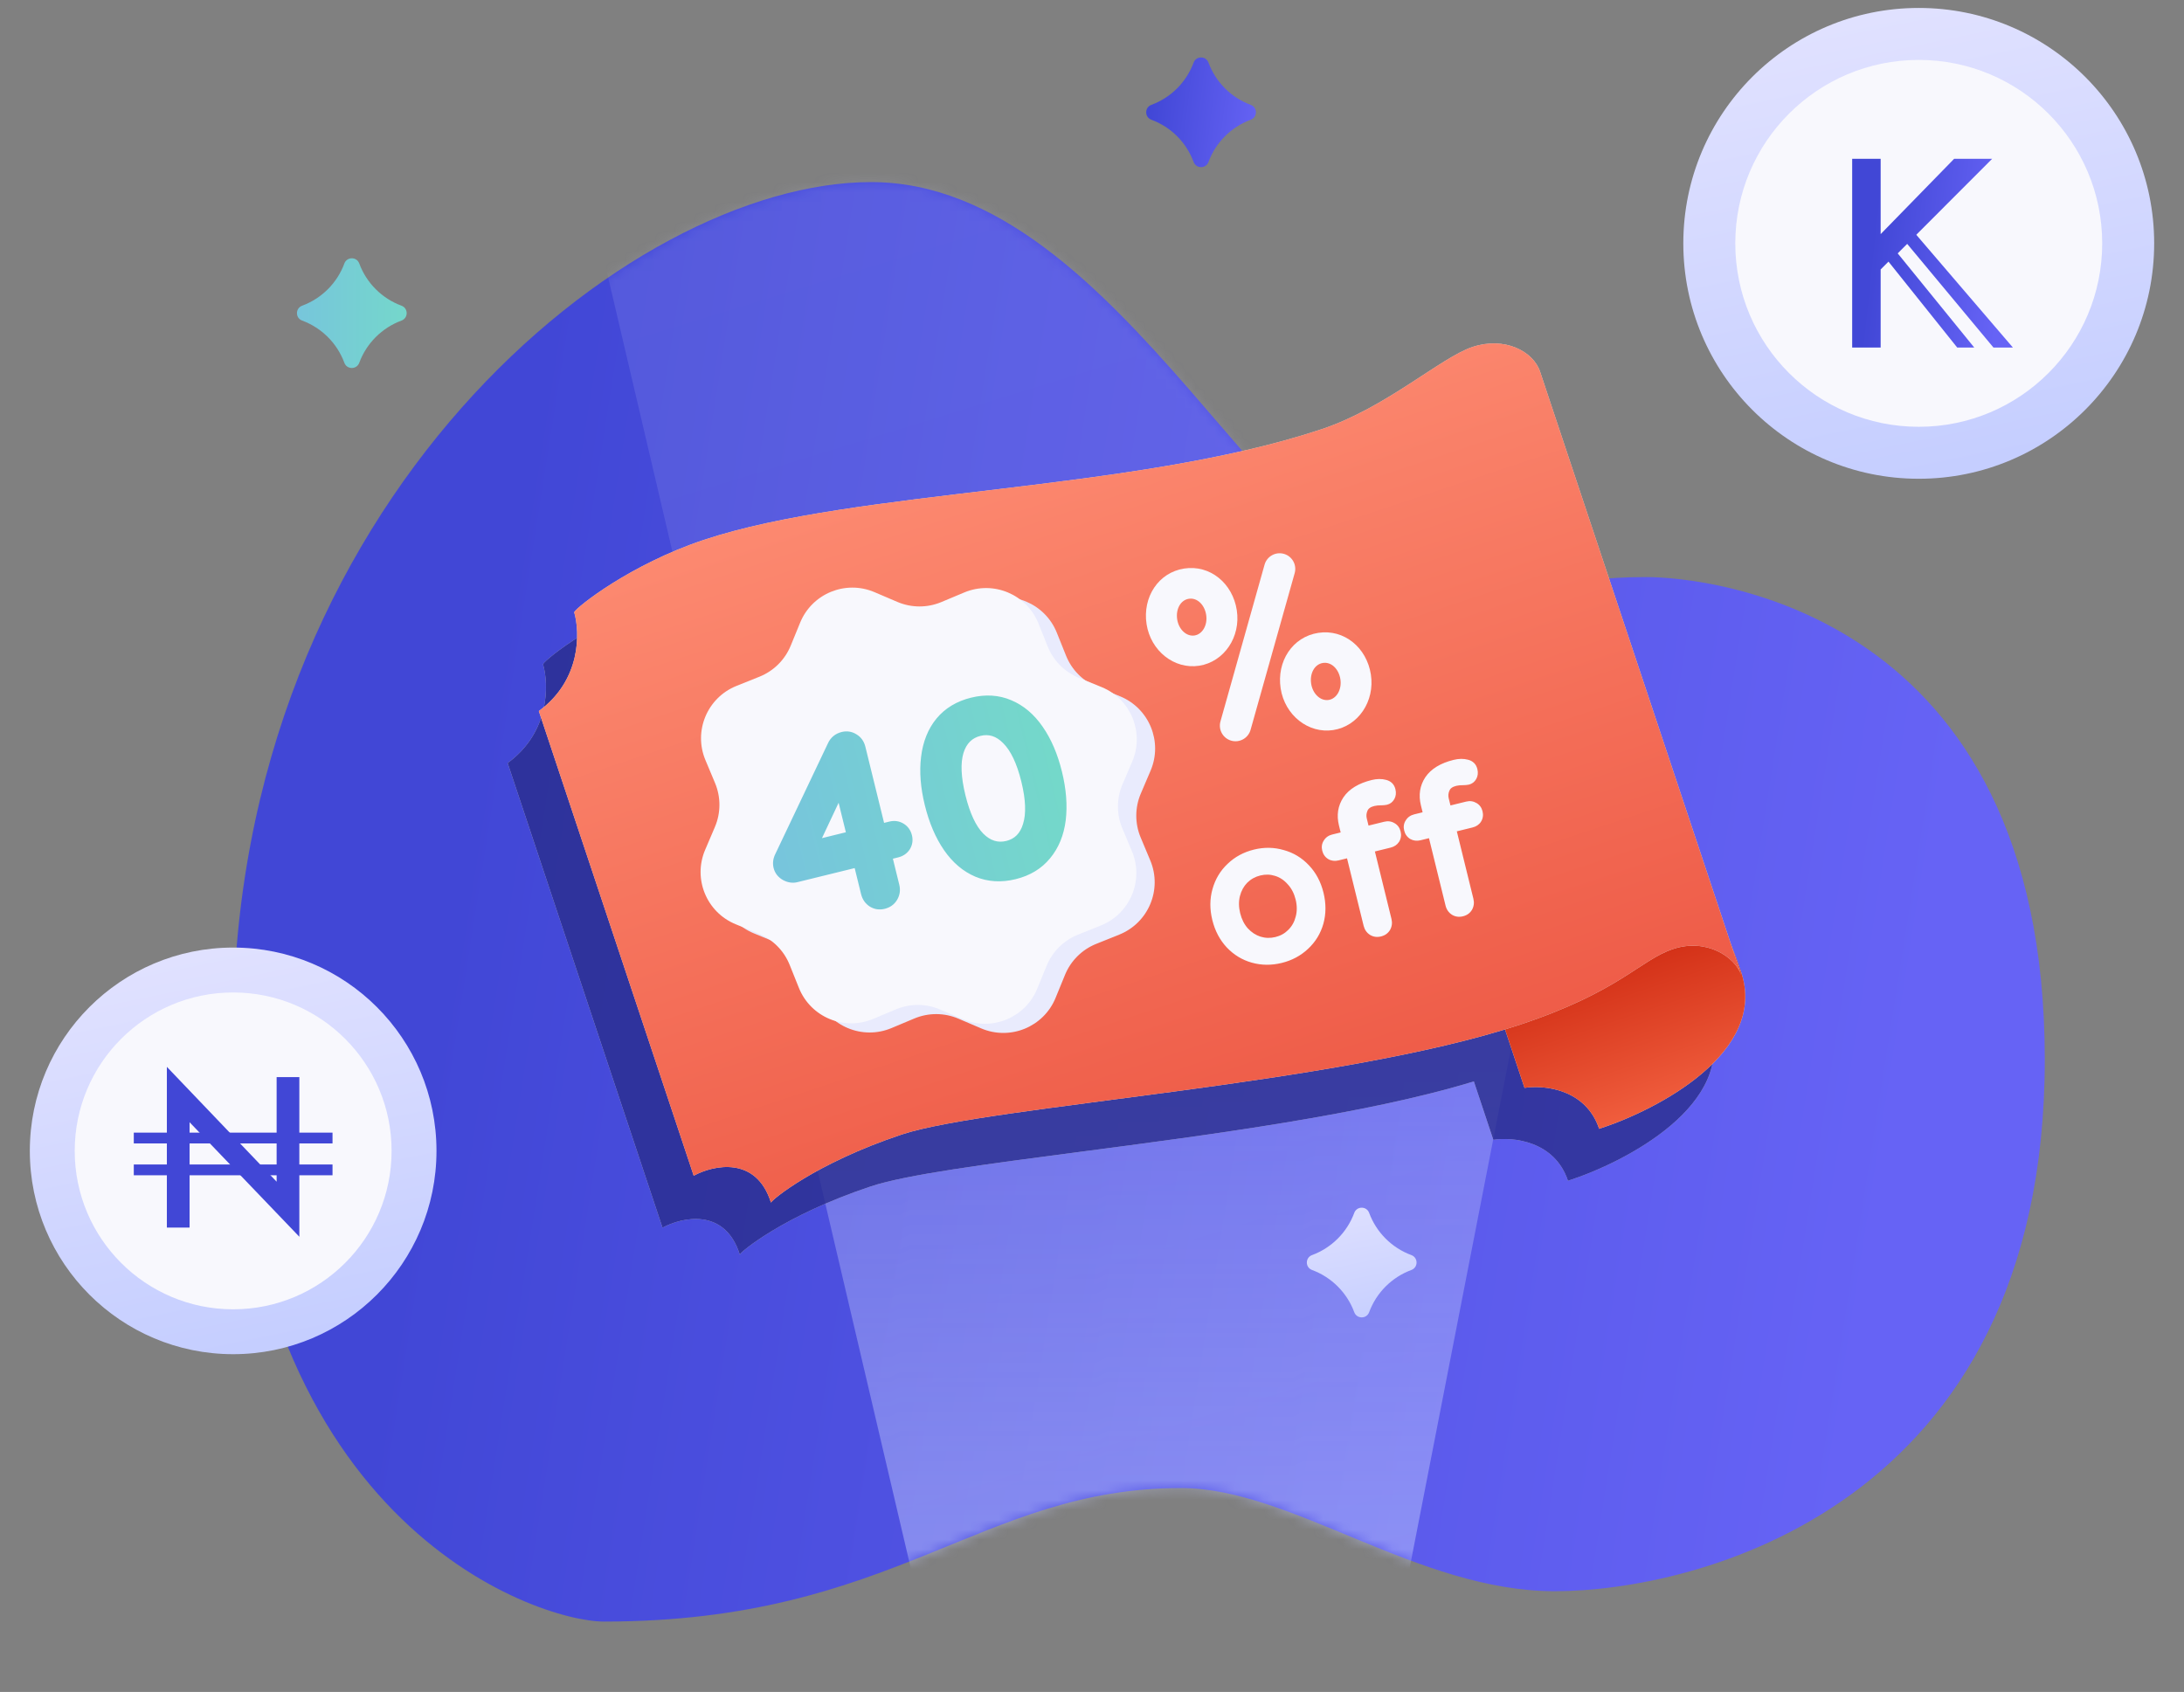 <svg width="222" height="172" viewBox="0 0 222 172" fill="none" xmlns="http://www.w3.org/2000/svg">
<rect x="0" y="0" width="222" height="172" fill="#808080" stroke="none"/>
<path d="M23.7 104.968C23.7 50.932 63.962 18.51 88.543 18.51C114.185 18.51 129.866 60.679 146.395 60.679C162.924 60.679 157.336 58.664 167.346 58.664C173.491 58.664 207.849 61.932 207.849 107.705C207.849 153.477 172.036 161.76 158.05 161.76C144.064 161.76 131.288 151.272 120.056 151.272C99.598 151.272 90.999 164.846 61.382 164.846C54.601 164.846 23.7 154.767 23.7 104.968Z" fill="url(#paint0_linear)"/>
<mask id="mask0" mask-type="alpha" maskUnits="userSpaceOnUse" x="23" y="18" width="185" height="147">
<path d="M23.7 104.968C23.7 50.932 63.962 18.51 88.543 18.51C114.185 18.51 129.866 60.679 146.395 60.679C162.924 60.679 157.336 58.664 167.346 58.664C173.491 58.664 207.849 61.932 207.849 107.705C207.849 153.477 172.036 161.76 158.05 161.76C144.064 161.76 131.288 151.272 120.056 151.272C99.598 151.272 90.999 164.846 61.382 164.846C54.601 164.846 23.7 154.767 23.7 104.968Z" fill="url(#paint1_linear)"/>
</mask>
<g mask="url(#mask0)">
<path opacity="0.5" d="M95.091 170.133L57.97 11.795L174.497 -0.659L140.502 173.691L95.091 170.133Z" fill="url(#paint2_linear)"/>
</g>
<path d="M121.328 6.367C121.588 5.664 122.582 5.664 122.842 6.367V6.367C123.578 8.355 125.145 9.923 127.134 10.659V10.659C127.836 10.919 127.836 11.913 127.134 12.173V12.173C125.145 12.908 123.578 14.476 122.842 16.464V16.464C122.582 17.167 121.588 17.167 121.328 16.464V16.464C120.592 14.476 119.025 12.908 117.036 12.173V12.173C116.334 11.913 116.334 10.919 117.036 10.659V10.659C119.025 9.923 120.592 8.355 121.328 6.367V6.367Z" fill="url(#paint3_linear)"/>
<path d="M137.658 123.299C137.918 122.596 138.912 122.596 139.172 123.299V123.299C139.907 125.287 141.475 126.855 143.463 127.59V127.59C144.166 127.85 144.166 128.844 143.463 129.104V129.104C141.475 129.84 139.907 131.408 139.172 133.396V133.396C138.912 134.099 137.918 134.099 137.658 133.396V133.396C136.922 131.408 135.354 129.84 133.366 129.104V129.104C132.663 128.844 132.663 127.85 133.366 127.59V127.59C135.354 126.855 136.922 125.287 137.658 123.299V123.299Z" fill="url(#paint4_linear)"/>
<g opacity="0.8">
<path fill-rule="evenodd" clip-rule="evenodd" d="M51.601 77.567L67.343 124.803C69.336 123.722 73.696 122.754 75.199 127.536C75.233 127.297 79.677 123.551 88.489 120.614C92.091 119.414 100.17 118.355 109.725 117.102C122.91 115.373 138.903 113.277 149.816 109.933L151.795 115.871C153.759 115.564 158.028 115.967 159.383 120.034C165.324 118.115 176.529 112.245 173.818 104.111C173.489 103.123 173.158 102.23 172.829 101.423L153.383 43.076C152.675 40.95 149.729 39.479 146.508 40.553C145.179 40.996 143.448 42.126 141.415 43.454C138.523 45.343 135.02 47.631 131.191 48.907C121.069 52.281 108.507 53.787 96.607 55.214C85.898 56.498 75.724 57.717 68.346 60.176C60.928 62.648 55.467 66.975 55.196 67.517C55.794 69.556 55.912 74.422 51.601 77.567Z" fill="#DCDCDC"/>
<path fill-rule="evenodd" clip-rule="evenodd" d="M51.601 77.567L67.343 124.803C69.336 123.722 73.696 122.754 75.199 127.536C75.233 127.297 79.677 123.551 88.489 120.614C92.091 119.414 100.17 118.355 109.725 117.102C122.91 115.373 138.903 113.277 149.816 109.933L151.795 115.871C153.759 115.564 158.028 115.967 159.383 120.034C165.324 118.115 176.529 112.245 173.818 104.111C173.489 103.123 173.158 102.23 172.829 101.423L153.383 43.076C152.675 40.95 149.729 39.479 146.508 40.553C145.179 40.996 143.448 42.126 141.415 43.454C138.523 45.343 135.02 47.631 131.191 48.907C121.069 52.281 108.507 53.787 96.607 55.214C85.898 56.498 75.724 57.717 68.346 60.176C60.928 62.648 55.467 66.975 55.196 67.517C55.794 69.556 55.912 74.422 51.601 77.567Z" fill="#292D8D"/>
</g>
<path d="M154.964 110.589L152.901 104.4L151.115 99.041L170.376 89.122C171.45 88.969 174.276 90.695 176.987 98.829C179.698 106.963 168.493 112.833 162.552 114.752C161.197 110.685 156.929 110.282 154.964 110.589Z" fill="#DCDCDC"/>
<path d="M154.964 110.589L152.901 104.4L151.115 99.041L170.376 89.122C171.45 88.969 174.276 90.695 176.987 98.829C179.698 106.963 168.493 112.833 162.552 114.752C161.197 110.685 156.929 110.282 154.964 110.589Z" fill="url(#paint5_linear)"/>
<path d="M70.513 119.521L54.77 72.284C59.081 69.139 58.963 64.274 58.365 62.234C58.636 61.693 64.098 57.366 71.516 54.894C87.092 49.703 115.128 50.035 134.36 43.625C140.881 41.452 146.456 36.344 149.678 35.27C152.899 34.197 155.844 35.668 156.552 37.794L176.992 99.123C176.377 97.279 173.456 95.345 170.075 96.472C166.693 97.599 164.678 100.775 154.534 104.156C136.09 110.303 100.47 112.395 91.658 115.332C82.846 118.269 78.402 122.015 78.368 122.254C76.866 117.472 72.505 118.439 70.513 119.521Z" fill="#DCDCDC"/>
<path d="M70.513 119.521L54.77 72.284C59.081 69.139 58.963 64.274 58.365 62.234C58.636 61.693 64.098 57.366 71.516 54.894C87.092 49.703 115.128 50.035 134.36 43.625C140.881 41.452 146.456 36.344 149.678 35.27C152.899 34.197 155.844 35.668 156.552 37.794L176.992 99.123C176.377 97.279 173.456 95.345 170.075 96.472C166.693 97.599 164.678 100.775 154.534 104.156C136.09 110.303 100.47 112.395 91.658 115.332C82.846 118.269 78.402 122.015 78.368 122.254C76.866 117.472 72.505 118.439 70.513 119.521Z" fill="url(#paint6_linear)"/>
<path d="M134.314 90.802C134.575 91.867 134.571 92.885 134.302 93.855C134.028 94.812 133.53 95.626 132.805 96.299C132.094 96.968 131.239 97.425 130.241 97.67C129.228 97.919 128.252 97.912 127.312 97.649C126.372 97.386 125.559 96.894 124.873 96.172C124.185 95.438 123.709 94.538 123.447 93.473C123.185 92.408 123.191 91.397 123.464 90.44C123.734 89.47 124.225 88.65 124.936 87.981C125.643 87.299 126.503 86.833 127.515 86.584C128.514 86.339 129.485 86.354 130.429 86.631C131.382 86.891 132.203 87.388 132.892 88.122C133.578 88.843 134.052 89.737 134.314 90.802ZM131.917 91.391C131.756 90.739 131.474 90.194 131.07 89.756C130.676 89.302 130.212 88.993 129.677 88.828C129.155 88.659 128.615 88.644 128.056 88.782C127.496 88.919 127.018 89.185 126.621 89.579C126.237 89.97 125.969 90.46 125.817 91.048C125.675 91.619 125.684 92.231 125.844 92.884C126.005 93.536 126.28 94.083 126.671 94.523C127.075 94.961 127.538 95.263 128.059 95.432C128.594 95.597 129.141 95.611 129.7 95.473C130.26 95.336 130.731 95.071 131.115 94.68C131.513 94.286 131.782 93.803 131.924 93.232C132.08 92.657 132.077 92.043 131.917 91.391ZM139.648 81.717C139.195 81.828 138.908 82.04 138.787 82.352C138.663 82.651 138.638 82.953 138.714 83.26L138.944 84.198L140.762 83.752C141.082 83.673 141.374 83.714 141.64 83.875C141.902 84.022 142.072 84.256 142.151 84.575C142.229 84.895 142.188 85.187 142.028 85.453C141.864 85.705 141.622 85.87 141.302 85.949L139.485 86.396L141.223 93.467C141.308 93.813 141.267 94.134 141.099 94.429C140.929 94.711 140.67 94.895 140.324 94.98C139.978 95.065 139.663 95.022 139.381 94.851C139.096 94.667 138.911 94.402 138.826 94.056L137.088 86.985L136.009 87.25C135.689 87.329 135.398 87.294 135.136 87.147C134.871 86.986 134.699 86.746 134.62 86.427C134.542 86.107 134.584 85.821 134.748 85.569C134.909 85.303 135.149 85.132 135.469 85.053L136.547 84.788L136.322 83.869C136.076 82.87 136.216 81.974 136.741 81.182C137.28 80.385 138.195 79.829 139.487 79.511C139.979 79.39 140.43 79.385 140.839 79.496C141.261 79.605 141.522 79.865 141.624 80.278C141.702 80.597 141.673 80.88 141.536 81.126C141.398 81.371 141.197 81.527 140.93 81.592C140.864 81.609 140.789 81.62 140.706 81.626C140.636 81.629 140.559 81.634 140.476 81.64C140.137 81.639 139.861 81.665 139.648 81.717ZM147.977 79.669C147.524 79.781 147.238 79.992 147.117 80.305C146.992 80.603 146.968 80.906 147.043 81.212L147.274 82.151L149.092 81.704C149.411 81.626 149.704 81.667 149.969 81.827C150.231 81.975 150.402 82.208 150.48 82.528C150.559 82.847 150.518 83.14 150.357 83.405C150.193 83.657 149.951 83.823 149.632 83.901L147.814 84.348L149.552 91.419C149.637 91.766 149.596 92.086 149.429 92.382C149.258 92.664 148.999 92.847 148.653 92.932C148.307 93.017 147.993 92.975 147.711 92.804C147.426 92.62 147.24 92.355 147.155 92.008L145.417 84.937L144.338 85.203C144.019 85.281 143.728 85.247 143.466 85.099C143.2 84.939 143.028 84.698 142.95 84.379C142.871 84.059 142.914 83.773 143.078 83.521C143.239 83.256 143.479 83.084 143.798 83.005L144.877 82.74L144.651 81.821C144.406 80.823 144.545 79.927 145.071 79.134C145.609 78.338 146.524 77.781 147.816 77.464C148.309 77.343 148.76 77.338 149.168 77.449C149.59 77.557 149.852 77.817 149.953 78.23C150.032 78.55 150.003 78.832 149.865 79.078C149.728 79.324 149.526 79.479 149.26 79.545C149.193 79.561 149.118 79.572 149.035 79.579C148.965 79.582 148.889 79.586 148.806 79.593C148.466 79.591 148.19 79.617 147.977 79.669Z" fill="#F8F8FD"/>
<path d="M134.302 93.855L134.517 93.916L134.517 93.915L134.302 93.855ZM132.805 96.299L132.653 96.135L132.652 96.136L132.805 96.299ZM127.312 97.649L127.372 97.433L127.372 97.433L127.312 97.649ZM124.873 96.172L124.71 96.326L124.711 96.327L124.873 96.172ZM123.464 90.44L123.679 90.501L123.68 90.5L123.464 90.44ZM124.936 87.981L125.089 88.144L125.091 88.142L124.936 87.981ZM130.429 86.631L130.366 86.845L130.37 86.847L130.429 86.631ZM132.892 88.122L132.729 88.275L132.73 88.276L132.892 88.122ZM131.07 89.756L130.901 89.903L130.906 89.908L131.07 89.756ZM129.677 88.828L129.608 89.041L129.611 89.041L129.677 88.828ZM126.621 89.579L126.463 89.42L126.461 89.422L126.621 89.579ZM125.817 91.048L125.6 90.992L125.6 90.994L125.817 91.048ZM126.671 94.523L126.504 94.672L126.507 94.675L126.671 94.523ZM128.059 95.432L127.991 95.644L127.993 95.645L128.059 95.432ZM131.115 94.68L130.958 94.522L130.956 94.524L131.115 94.68ZM131.924 93.232L131.708 93.174L131.707 93.178L131.924 93.232ZM134.096 90.855C134.35 91.887 134.345 92.865 134.086 93.795L134.517 93.915C134.798 92.904 134.801 91.848 134.531 90.748L134.096 90.855ZM134.087 93.793C133.825 94.711 133.347 95.49 132.653 96.135L132.957 96.462C133.712 95.762 134.232 94.912 134.517 93.916L134.087 93.793ZM132.652 96.136C131.971 96.777 131.151 97.216 130.187 97.453L130.294 97.888C131.328 97.633 132.218 97.158 132.958 96.461L132.652 96.136ZM130.187 97.453C129.21 97.694 128.273 97.686 127.372 97.433L127.252 97.864C128.232 98.138 129.247 98.145 130.294 97.888L130.187 97.453ZM127.372 97.433C126.472 97.181 125.694 96.711 125.035 96.019L124.711 96.327C125.424 97.076 126.272 97.59 127.252 97.864L127.372 97.433ZM125.037 96.02C124.376 95.316 123.918 94.451 123.664 93.42L123.23 93.526C123.5 94.626 123.993 95.561 124.71 96.326L125.037 96.02ZM123.664 93.42C123.411 92.388 123.418 91.417 123.679 90.501L123.249 90.378C122.964 91.376 122.96 92.427 123.23 93.526L123.664 93.42ZM123.68 90.5C123.939 89.568 124.409 88.784 125.089 88.144L124.782 87.818C124.041 88.516 123.529 89.372 123.249 90.38L123.68 90.5ZM125.091 88.142C125.768 87.489 126.593 87.041 127.569 86.802L127.462 86.367C126.414 86.625 125.518 87.109 124.78 87.82L125.091 88.142ZM127.569 86.802C128.531 86.565 129.462 86.581 130.366 86.845L130.492 86.416C129.508 86.128 128.497 86.113 127.462 86.367L127.569 86.802ZM130.37 86.847C131.283 87.095 132.068 87.57 132.729 88.275L133.055 87.969C132.339 87.205 131.482 86.686 130.487 86.415L130.37 86.847ZM132.73 88.276C133.386 88.966 133.843 89.824 134.096 90.855L134.531 90.748C134.26 89.649 133.769 88.72 133.054 87.968L132.73 88.276ZM132.134 91.338C131.965 90.653 131.667 90.073 131.234 89.605L130.906 89.908C131.281 90.314 131.547 90.824 131.699 91.444L132.134 91.338ZM131.239 89.61C130.82 89.127 130.32 88.793 129.743 88.614L129.611 89.041C130.103 89.193 130.532 89.478 130.901 89.903L131.239 89.61ZM129.745 88.615C129.182 88.433 128.6 88.418 128.002 88.564L128.109 88.999C128.63 88.871 129.128 88.886 129.608 89.041L129.745 88.615ZM128.002 88.564C127.405 88.711 126.89 88.997 126.463 89.42L126.778 89.738C127.146 89.373 127.588 89.127 128.109 88.999L128.002 88.564ZM126.461 89.422C126.047 89.844 125.761 90.37 125.6 90.992L126.033 91.104C126.176 90.549 126.426 90.096 126.78 89.736L126.461 89.422ZM125.6 90.994C125.448 91.605 125.459 92.254 125.627 92.937L126.061 92.83C125.908 92.208 125.902 91.633 126.034 91.102L125.6 90.994ZM125.627 92.937C125.795 93.62 126.086 94.2 126.504 94.672L126.838 94.375C126.475 93.965 126.214 93.453 126.061 92.83L125.627 92.937ZM126.507 94.675C126.935 95.138 127.429 95.463 127.991 95.644L128.128 95.219C127.646 95.063 127.215 94.783 126.835 94.372L126.507 94.675ZM127.993 95.645C128.568 95.823 129.156 95.837 129.754 95.69L129.647 95.256C129.126 95.384 128.62 95.371 128.125 95.218L127.993 95.645ZM129.754 95.69C130.351 95.543 130.86 95.259 131.275 94.837L130.956 94.524C130.602 94.884 130.168 95.128 129.647 95.256L129.754 95.69ZM131.273 94.839C131.701 94.415 131.99 93.895 132.141 93.286L131.707 93.178C131.575 93.712 131.325 94.158 130.958 94.522L131.273 94.839ZM132.14 93.29C132.306 92.674 132.302 92.022 132.134 91.338L131.699 91.444C131.852 92.065 131.853 92.64 131.708 93.174L132.14 93.29ZM138.787 82.352L138.994 82.438L138.996 82.433L138.787 82.352ZM138.944 84.198L138.727 84.252L138.781 84.469L138.998 84.416L138.944 84.198ZM141.64 83.875L141.524 84.066L141.53 84.07L141.64 83.875ZM142.028 85.453L142.215 85.575L142.219 85.569L142.028 85.453ZM139.485 86.396L139.431 86.179L139.214 86.232L139.267 86.449L139.485 86.396ZM141.099 94.429L141.291 94.545L141.294 94.539L141.099 94.429ZM139.381 94.851L139.26 95.039L139.266 95.043L139.381 94.851ZM137.088 86.985L137.305 86.932L137.251 86.715L137.034 86.768L137.088 86.985ZM135.136 87.147L135.02 87.338L135.027 87.342L135.136 87.147ZM134.748 85.569L134.936 85.691L134.94 85.685L134.748 85.569ZM136.547 84.788L136.601 85.005L136.818 84.951L136.765 84.734L136.547 84.788ZM136.741 81.182L136.556 81.056L136.555 81.058L136.741 81.182ZM140.839 79.496L140.78 79.712L140.783 79.713L140.839 79.496ZM141.536 81.126L141.341 81.016L141.341 81.016L141.536 81.126ZM140.706 81.626L140.715 81.85L140.723 81.849L140.706 81.626ZM140.476 81.64L140.475 81.864L140.484 81.864L140.493 81.863L140.476 81.64ZM147.117 80.305L147.323 80.39L147.325 80.385L147.117 80.305ZM147.274 82.151L147.057 82.204L147.11 82.421L147.327 82.368L147.274 82.151ZM149.969 81.827L149.853 82.019L149.86 82.022L149.969 81.827ZM150.357 83.405L150.545 83.527L150.548 83.521L150.357 83.405ZM147.814 84.348L147.761 84.131L147.544 84.184L147.597 84.402L147.814 84.348ZM149.429 92.382L149.62 92.498L149.623 92.492L149.429 92.382ZM147.711 92.804L147.59 92.992L147.595 92.995L147.711 92.804ZM145.417 84.937L145.634 84.884L145.581 84.667L145.364 84.72L145.417 84.937ZM143.466 85.099L143.35 85.291L143.356 85.294L143.466 85.099ZM143.078 83.521L143.265 83.643L143.269 83.637L143.078 83.521ZM144.877 82.74L144.93 82.957L145.147 82.904L145.094 82.687L144.877 82.74ZM145.071 79.134L144.886 79.009L144.884 79.01L145.071 79.134ZM149.168 77.449L149.109 77.665L149.113 77.665L149.168 77.449ZM149.865 79.078L149.67 78.969L149.67 78.969L149.865 79.078ZM149.035 79.579L149.045 79.802L149.052 79.802L149.035 79.579ZM148.806 79.593L148.805 79.816L148.814 79.816L148.823 79.816L148.806 79.593ZM139.594 81.5C139.101 81.621 138.735 81.867 138.579 82.271L138.996 82.433C139.081 82.213 139.289 82.035 139.701 81.934L139.594 81.5ZM138.581 82.266C138.439 82.608 138.41 82.959 138.497 83.313L138.931 83.206C138.867 82.948 138.887 82.694 138.994 82.438L138.581 82.266ZM138.497 83.313L138.727 84.252L139.162 84.145L138.931 83.206L138.497 83.313ZM138.998 84.416L140.816 83.969L140.709 83.535L138.891 83.981L138.998 84.416ZM140.816 83.969C141.081 83.903 141.313 83.938 141.524 84.066L141.755 83.684C141.436 83.49 141.082 83.443 140.709 83.535L140.816 83.969ZM141.53 84.07C141.733 84.184 141.868 84.363 141.934 84.629L142.368 84.522C142.276 84.149 142.071 83.861 141.749 83.68L141.53 84.07ZM141.934 84.629C141.999 84.895 141.964 85.126 141.836 85.337L142.219 85.569C142.412 85.249 142.46 84.895 142.368 84.522L141.934 84.629ZM141.84 85.331C141.71 85.531 141.519 85.665 141.249 85.732L141.356 86.166C141.725 86.075 142.017 85.879 142.215 85.575L141.84 85.331ZM141.249 85.732L139.431 86.179L139.538 86.613L141.356 86.166L141.249 85.732ZM139.267 86.449L141.006 93.52L141.44 93.413L139.702 86.342L139.267 86.449ZM141.006 93.52C141.078 93.814 141.043 94.076 140.905 94.319L141.294 94.539C141.491 94.192 141.538 93.812 141.44 93.413L141.006 93.52ZM140.908 94.313C140.771 94.54 140.564 94.691 140.27 94.763L140.377 95.197C140.776 95.099 141.086 94.882 141.29 94.545L140.908 94.313ZM140.27 94.763C139.977 94.835 139.724 94.797 139.497 94.66L139.266 95.043C139.603 95.247 139.979 95.295 140.377 95.197L140.27 94.763ZM139.503 94.664C139.268 94.512 139.115 94.296 139.043 94.003L138.609 94.109C138.707 94.508 138.924 94.823 139.26 95.039L139.503 94.664ZM139.043 94.003L137.305 86.932L136.87 87.038L138.609 94.109L139.043 94.003ZM137.034 86.768L135.956 87.033L136.062 87.467L137.141 87.202L137.034 86.768ZM135.956 87.033C135.685 87.099 135.454 87.069 135.246 86.952L135.027 87.342C135.343 87.52 135.693 87.558 136.062 87.467L135.956 87.033ZM135.252 86.956C135.041 86.828 134.903 86.639 134.837 86.373L134.403 86.48C134.495 86.853 134.701 87.145 135.021 87.338L135.252 86.956ZM134.837 86.373C134.772 86.107 134.809 85.886 134.936 85.691L134.561 85.447C134.36 85.756 134.311 86.106 134.403 86.48L134.837 86.373ZM134.94 85.685C135.068 85.473 135.256 85.335 135.522 85.27L135.415 84.836C135.042 84.927 134.751 85.134 134.557 85.453L134.94 85.685ZM135.522 85.27L136.601 85.005L136.494 84.571L135.415 84.836L135.522 85.27ZM136.765 84.734L136.539 83.816L136.104 83.922L136.33 84.841L136.765 84.734ZM136.539 83.816C136.307 82.872 136.44 82.041 136.928 81.305L136.555 81.058C135.992 81.907 135.845 82.868 136.104 83.922L136.539 83.816ZM136.926 81.307C137.424 80.572 138.281 80.038 139.54 79.728L139.433 79.294C138.109 79.62 137.136 80.199 136.556 81.056L136.926 81.307ZM139.54 79.728C140.003 79.614 140.415 79.613 140.78 79.712L140.898 79.281C140.446 79.158 139.956 79.166 139.433 79.294L139.54 79.728ZM140.783 79.713C140.963 79.759 141.096 79.834 141.194 79.931C141.291 80.028 141.364 80.159 141.407 80.331L141.841 80.225C141.782 79.984 141.673 79.778 141.509 79.614C141.345 79.451 141.137 79.342 140.894 79.28L140.783 79.713ZM141.407 80.331C141.474 80.606 141.446 80.829 141.341 81.016L141.731 81.235C141.901 80.931 141.931 80.589 141.841 80.225L141.407 80.331ZM141.341 81.016C141.233 81.21 141.081 81.325 140.877 81.375L140.984 81.809C141.312 81.729 141.564 81.533 141.731 81.235L141.341 81.016ZM140.877 81.375C140.825 81.388 140.762 81.398 140.689 81.403L140.723 81.849C140.816 81.842 140.903 81.829 140.984 81.809L140.877 81.375ZM140.696 81.403C140.623 81.406 140.544 81.411 140.459 81.417L140.493 81.863C140.574 81.857 140.648 81.853 140.715 81.85L140.696 81.403ZM140.477 81.417C140.128 81.415 139.832 81.441 139.594 81.5L139.701 81.934C139.889 81.888 140.145 81.863 140.475 81.864L140.477 81.417ZM147.924 79.452C147.43 79.573 147.065 79.819 146.908 80.224L147.325 80.385C147.41 80.166 147.619 79.988 148.03 79.886L147.924 79.452ZM146.91 80.219C146.768 80.56 146.739 80.912 146.826 81.266L147.26 81.159C147.197 80.9 147.217 80.646 147.323 80.39L146.91 80.219ZM146.826 81.266L147.057 82.204L147.491 82.098L147.26 81.159L146.826 81.266ZM147.327 82.368L149.145 81.921L149.038 81.487L147.221 81.934L147.327 82.368ZM149.145 81.921C149.411 81.856 149.642 81.891 149.853 82.019L150.085 81.636C149.765 81.443 149.412 81.395 149.038 81.487L149.145 81.921ZM149.86 82.022C150.062 82.136 150.198 82.315 150.263 82.581L150.697 82.474C150.606 82.101 150.4 81.813 150.079 81.632L149.86 82.022ZM150.263 82.581C150.328 82.847 150.294 83.078 150.166 83.29L150.548 83.521C150.742 83.202 150.789 82.848 150.697 82.474L150.263 82.581ZM150.17 83.283C150.04 83.483 149.848 83.618 149.578 83.684L149.685 84.118C150.054 84.028 150.347 83.832 150.544 83.527L150.17 83.283ZM149.578 83.684L147.761 84.131L147.867 84.565L149.685 84.118L149.578 83.684ZM147.597 84.402L149.335 91.473L149.769 91.366L148.031 84.295L147.597 84.402ZM149.335 91.473C149.407 91.766 149.372 92.028 149.234 92.271L149.623 92.492C149.82 92.144 149.867 91.764 149.769 91.366L149.335 91.473ZM149.237 92.266C149.1 92.493 148.894 92.643 148.6 92.715L148.707 93.149C149.105 93.052 149.416 92.835 149.62 92.497L149.237 92.266ZM148.6 92.715C148.306 92.787 148.054 92.75 147.827 92.613L147.595 92.995C147.932 93.199 148.308 93.247 148.707 93.149L148.6 92.715ZM147.832 92.616C147.597 92.465 147.445 92.249 147.372 91.955L146.938 92.062C147.036 92.46 147.254 92.775 147.59 92.992L147.832 92.616ZM147.372 91.955L145.634 84.884L145.2 84.991L146.938 92.062L147.372 91.955ZM145.364 84.72L144.285 84.986L144.392 85.42L145.47 85.154L145.364 84.72ZM144.285 84.986C144.015 85.052 143.783 85.021 143.575 84.904L143.356 85.294C143.673 85.472 144.023 85.51 144.392 85.42L144.285 84.986ZM143.582 84.908C143.37 84.78 143.232 84.591 143.167 84.326L142.733 84.432C142.824 84.806 143.031 85.097 143.35 85.291L143.582 84.908ZM143.167 84.326C143.102 84.06 143.138 83.838 143.265 83.643L142.89 83.4C142.689 83.709 142.641 84.059 142.733 84.432L143.167 84.326ZM143.269 83.637C143.397 83.426 143.586 83.288 143.852 83.222L143.745 82.788C143.372 82.88 143.08 83.086 142.887 83.406L143.269 83.637ZM143.852 83.222L144.93 82.957L144.824 82.523L143.745 82.788L143.852 83.222ZM145.094 82.687L144.868 81.768L144.434 81.875L144.66 82.794L145.094 82.687ZM144.868 81.768C144.636 80.824 144.769 79.994 145.257 79.257L144.884 79.01C144.322 79.86 144.175 80.821 144.434 81.875L144.868 81.768ZM145.256 79.259C145.753 78.524 146.611 77.99 147.87 77.681L147.763 77.246C146.438 77.572 145.465 78.152 144.886 79.009L145.256 79.259ZM147.87 77.681C148.333 77.567 148.744 77.565 149.109 77.665L149.227 77.233C148.775 77.11 148.285 77.118 147.763 77.246L147.87 77.681ZM149.113 77.665C149.292 77.712 149.425 77.787 149.523 77.884C149.621 77.981 149.694 78.111 149.736 78.284L150.171 78.177C150.111 77.937 150.003 77.73 149.839 77.567C149.675 77.404 149.466 77.294 149.224 77.232L149.113 77.665ZM149.736 78.284C149.804 78.558 149.775 78.781 149.67 78.969L150.06 79.187C150.23 78.884 150.26 78.542 150.171 78.177L149.736 78.284ZM149.67 78.969C149.562 79.162 149.411 79.277 149.206 79.328L149.313 79.762C149.641 79.681 149.894 79.485 150.06 79.187L149.67 78.969ZM149.206 79.328C149.154 79.34 149.092 79.35 149.018 79.356L149.052 79.802C149.145 79.794 149.232 79.782 149.313 79.762L149.206 79.328ZM149.025 79.355C148.953 79.359 148.874 79.363 148.789 79.37L148.823 79.816C148.904 79.809 148.978 79.805 149.045 79.802L149.025 79.355ZM148.806 79.369C148.458 79.368 148.161 79.394 147.924 79.452L148.03 79.886C148.219 79.84 148.475 79.815 148.805 79.816L148.806 79.369Z" fill="#F8F8FD"/>
<path d="M99.881 61.16C102.834 59.922 106.228 61.342 107.422 64.313L108.363 66.657C108.941 68.097 110.078 69.241 111.514 69.828L113.851 70.785C116.815 71.998 118.212 75.402 116.954 78.347L115.962 80.671C115.353 82.097 115.348 83.71 115.948 85.141L116.924 87.47C118.162 90.424 116.742 93.818 113.771 95.011L111.427 95.953C109.987 96.531 108.843 97.668 108.256 99.103L107.299 101.441C106.086 104.404 102.682 105.801 99.737 104.544L97.413 103.552C95.987 102.943 94.374 102.938 92.944 103.537L90.614 104.514C87.661 105.751 84.266 104.332 83.073 101.361L82.131 99.017C81.553 97.577 80.417 96.433 78.981 95.845L76.643 94.888C73.68 93.675 72.283 90.271 73.54 87.326L74.532 85.003C75.141 83.576 75.146 81.964 74.547 80.533L73.57 78.203C72.333 75.25 73.752 71.856 76.723 70.662L79.067 69.721C80.507 69.143 81.651 68.006 82.239 66.57L83.196 64.233C84.409 61.269 87.813 59.873 90.758 61.13L93.081 62.122C94.508 62.731 96.12 62.736 97.551 62.136L99.881 61.16Z" fill="#E9EBFD"/>
<path d="M98.016 60.228C100.97 58.99 104.364 60.41 105.558 63.381L106.499 65.725C107.077 67.165 108.214 68.309 109.649 68.896L111.987 69.853C114.951 71.066 116.347 74.47 115.09 77.415L114.098 79.738C113.489 81.165 113.484 82.778 114.083 84.208L115.06 86.538C116.297 89.491 114.878 92.886 111.907 94.079L109.563 95.021C108.123 95.599 106.979 96.735 106.391 98.171L105.434 100.509C104.221 103.472 100.817 104.869 97.873 103.612L95.549 102.62C94.123 102.011 92.51 102.006 91.079 102.605L88.749 103.582C85.796 104.819 82.402 103.4 81.208 100.429L80.267 98.084C79.689 96.645 78.552 95.501 77.117 94.913L74.779 93.956C71.815 92.743 70.419 89.339 71.676 86.394L72.668 84.071C73.277 82.644 73.282 81.032 72.683 79.601L71.706 77.271C70.468 74.318 71.888 70.924 74.859 69.73L77.203 68.789C78.643 68.211 79.787 67.074 80.374 65.638L81.332 63.3C82.544 60.337 85.948 58.94 88.893 60.198L91.217 61.19C92.643 61.799 94.256 61.804 95.687 61.204L98.016 60.228Z" fill="#F8F8FD"/>
<path d="M90.519 84.006C90.907 83.91 91.263 83.96 91.585 84.156C91.908 84.351 92.117 84.643 92.213 85.031C92.304 85.403 92.252 85.751 92.057 86.073C91.858 86.38 91.564 86.581 91.175 86.676L90.156 86.927L90.926 90.059C91.029 90.48 90.971 90.871 90.751 91.234C90.544 91.577 90.23 91.8 89.809 91.904C89.404 92.003 89.03 91.949 88.688 91.742C88.341 91.518 88.116 91.196 88.012 90.775L87.243 87.643L80.93 89.195C80.574 89.282 80.209 89.226 79.834 89.027C79.454 88.811 79.217 88.509 79.122 88.121C79.034 87.764 79.076 87.411 79.247 87.06L84.609 75.779C84.821 75.315 85.178 75.021 85.68 74.898C86.084 74.798 86.46 74.86 86.807 75.084C87.15 75.292 87.373 75.606 87.476 76.026L89.499 84.257L90.519 84.006ZM86.586 84.973L85.392 80.117L82.653 85.939L86.586 84.973ZM103.124 88.888C101.764 89.222 100.502 89.147 99.335 88.661C98.185 88.171 97.198 87.333 96.374 86.145C95.546 84.941 94.919 83.473 94.493 81.742C94.068 80.01 93.945 78.427 94.124 76.993C94.3 75.542 94.783 74.333 95.576 73.366C96.384 72.395 97.468 71.743 98.827 71.408C100.187 71.074 101.441 71.152 102.592 71.641C103.758 72.127 104.755 72.972 105.583 74.176C106.407 75.363 107.032 76.823 107.458 78.555C107.883 80.287 108.008 81.878 107.833 83.328C107.653 84.763 107.16 85.965 106.351 86.936C105.559 87.903 104.483 88.554 103.124 88.888ZM102.408 85.975C103.444 85.72 104.132 85.028 104.472 83.897C104.828 82.763 104.771 81.24 104.302 79.331C103.832 77.421 103.177 76.046 102.335 75.206C101.51 74.362 100.579 74.067 99.543 74.322C98.507 74.576 97.811 75.271 97.455 76.405C97.115 77.536 97.18 79.056 97.65 80.966C98.119 82.876 98.766 84.252 99.592 85.097C100.433 85.937 101.372 86.229 102.408 85.975Z" fill="url(#paint7_linear)"/>
<path d="M91.585 84.156L91.844 83.728L91.844 83.728L91.585 84.156ZM92.057 86.073L92.476 86.346L92.481 86.339L92.485 86.332L92.057 86.073ZM90.156 86.927L90.036 86.442L89.551 86.561L89.67 87.046L90.156 86.927ZM90.751 91.234L90.323 90.975L90.323 90.975L90.751 91.234ZM88.688 91.742L88.417 92.162L88.423 92.166L88.429 92.169L88.688 91.742ZM87.243 87.643L87.728 87.524L87.609 87.038L87.123 87.158L87.243 87.643ZM79.834 89.027L79.586 89.461L79.593 89.465L79.599 89.468L79.834 89.027ZM79.247 87.06L79.697 87.279L79.699 87.275L79.247 87.06ZM84.609 75.779L85.061 75.993L85.064 75.987L84.609 75.779ZM86.807 75.084L86.536 75.504L86.542 75.508L86.548 75.512L86.807 75.084ZM89.499 84.257L89.014 84.376L89.133 84.861L89.619 84.742L89.499 84.257ZM86.586 84.973L86.705 85.458L87.191 85.339L87.072 84.853L86.586 84.973ZM85.392 80.117L85.878 79.998L85.541 78.627L84.94 79.904L85.392 80.117ZM82.653 85.939L82.201 85.727L81.754 86.675L82.772 86.425L82.653 85.939ZM90.638 84.491C90.907 84.425 91.125 84.461 91.327 84.583L91.844 83.728C91.401 83.459 90.908 83.395 90.4 83.52L90.638 84.491ZM91.327 84.583C91.528 84.705 91.661 84.882 91.727 85.15L92.698 84.912C92.573 84.403 92.288 83.996 91.844 83.728L91.327 84.583ZM91.727 85.15C91.787 85.396 91.755 85.608 91.629 85.814L92.485 86.332C92.75 85.894 92.821 85.41 92.698 84.912L91.727 85.15ZM91.638 85.801C91.515 85.99 91.334 86.123 91.056 86.191L91.295 87.162C91.794 87.039 92.201 86.769 92.476 86.346L91.638 85.801ZM91.056 86.191L90.036 86.442L90.275 87.412L91.295 87.162L91.056 86.191ZM89.67 87.046L90.44 90.178L91.411 89.939L90.641 86.808L89.67 87.046ZM90.44 90.178C90.513 90.473 90.473 90.729 90.323 90.975L91.179 91.493C91.469 91.014 91.546 90.486 91.411 89.939L90.44 90.178ZM90.323 90.975C90.191 91.195 89.993 91.344 89.689 91.418L89.928 92.389C90.466 92.257 90.897 91.959 91.179 91.493L90.323 90.975ZM89.689 91.418C89.408 91.487 89.171 91.45 88.947 91.314L88.429 92.169C88.89 92.449 89.4 92.519 89.928 92.389L89.689 91.418ZM88.959 91.322C88.725 91.171 88.573 90.959 88.498 90.656L87.527 90.894C87.659 91.432 87.957 91.865 88.417 92.162L88.959 91.322ZM88.498 90.656L87.728 87.524L86.757 87.763L87.527 90.894L88.498 90.656ZM87.123 87.158L80.811 88.709L81.05 89.68L87.362 88.129L87.123 87.158ZM80.811 88.709C80.593 88.763 80.353 88.737 80.068 88.585L79.599 89.468C80.064 89.716 80.555 89.802 81.05 89.68L80.811 88.709ZM80.081 88.592C79.809 88.438 79.667 88.243 79.607 88.001L78.636 88.24C78.767 88.774 79.1 89.184 79.586 89.461L80.081 88.592ZM79.607 88.001C79.549 87.766 79.573 87.532 79.697 87.279L78.798 86.841C78.579 87.29 78.519 87.763 78.636 88.24L79.607 88.001ZM79.699 87.275L85.061 75.993L84.158 75.564L78.796 86.845L79.699 87.275ZM85.064 75.987C85.212 75.663 85.444 75.471 85.799 75.383L85.56 74.412C84.912 74.571 84.431 74.966 84.154 75.571L85.064 75.987ZM85.799 75.383C86.072 75.316 86.306 75.356 86.536 75.504L87.078 74.664C86.614 74.365 86.097 74.28 85.56 74.412L85.799 75.383ZM86.548 75.512C86.767 75.645 86.916 75.842 86.991 76.146L87.962 75.907C87.829 75.369 87.532 74.938 87.066 74.656L86.548 75.512ZM86.991 76.146L89.014 84.376L89.985 84.137L87.962 75.907L86.991 76.146ZM89.619 84.742L90.638 84.491L90.4 83.52L89.38 83.771L89.619 84.742ZM87.072 84.853L85.878 79.998L84.907 80.237L86.1 85.092L87.072 84.853ZM84.94 79.904L82.201 85.727L83.106 86.152L85.845 80.33L84.94 79.904ZM82.772 86.425L86.705 85.458L86.467 84.487L82.534 85.454L82.772 86.425ZM99.335 88.661L99.139 89.121L99.143 89.123L99.335 88.661ZM96.374 86.145L95.962 86.428L95.963 86.43L96.374 86.145ZM94.124 76.993L94.62 77.055L94.621 77.052L94.124 76.993ZM95.576 73.366L95.191 73.046L95.189 73.049L95.576 73.366ZM102.592 71.641L102.396 72.102L102.399 72.103L102.592 71.641ZM105.583 74.176L105.171 74.459L105.172 74.461L105.583 74.176ZM107.833 83.328L108.329 83.39L108.329 83.388L107.833 83.328ZM106.351 86.936L105.967 86.616L105.965 86.619L106.351 86.936ZM104.472 83.897L103.994 83.747L103.993 83.753L104.472 83.897ZM102.335 75.206L101.978 75.555L101.982 75.56L102.335 75.206ZM97.455 76.405L96.978 76.255L96.977 76.261L97.455 76.405ZM99.592 85.097L99.234 85.446L99.239 85.45L99.592 85.097ZM103.005 88.403C101.737 88.714 100.584 88.639 99.527 88.199L99.143 89.123C100.419 89.654 101.792 89.73 103.243 89.374L103.005 88.403ZM99.531 88.201C98.481 87.754 97.564 86.983 96.785 85.86L95.963 86.43C96.832 87.683 97.89 88.589 99.139 89.121L99.531 88.201ZM96.786 85.862C95.999 84.717 95.393 83.308 94.979 81.622L94.008 81.861C94.445 83.639 95.093 85.165 95.962 86.428L96.786 85.862ZM94.979 81.622C94.565 79.936 94.45 78.416 94.62 77.055L93.628 76.93C93.439 78.438 93.571 80.083 94.008 81.861L94.979 81.622ZM94.621 77.052C94.787 75.68 95.24 74.565 95.962 73.683L95.189 73.049C94.327 74.102 93.813 75.404 93.628 76.932L94.621 77.052ZM95.96 73.686C96.692 72.806 97.679 72.206 98.947 71.894L98.708 70.923C97.256 71.28 96.075 71.984 95.191 73.046L95.96 73.686ZM98.947 71.894C100.214 71.582 101.357 71.659 102.396 72.102L102.787 71.181C101.526 70.644 100.159 70.566 98.708 70.923L98.947 71.894ZM102.399 72.103C103.464 72.546 104.389 73.322 105.171 74.459L105.995 73.892C105.121 72.622 104.052 71.708 102.784 71.18L102.399 72.103ZM105.172 74.461C105.954 75.588 106.558 76.988 106.972 78.674L107.943 78.435C107.506 76.658 106.86 75.139 105.994 73.891L105.172 74.461ZM106.972 78.674C107.386 80.36 107.503 81.889 107.337 83.268L108.329 83.388C108.513 81.866 108.38 80.213 107.943 78.435L106.972 78.674ZM107.337 83.266C107.167 84.62 106.706 85.729 105.967 86.616L106.736 87.256C107.613 86.201 108.139 84.905 108.329 83.39L107.337 83.266ZM105.965 86.619C105.249 87.493 104.272 88.091 103.005 88.403L103.243 89.374C104.695 89.017 105.869 88.314 106.738 87.253L105.965 86.619ZM102.527 86.46C103.756 86.158 104.566 85.319 104.95 84.041L103.993 83.753C103.697 84.736 103.131 85.282 102.288 85.489L102.527 86.46ZM104.949 84.047C105.345 82.785 105.266 81.158 104.787 79.211L103.816 79.45C104.276 81.323 104.311 82.74 103.994 83.747L104.949 84.047ZM104.787 79.211C104.309 77.264 103.624 75.786 102.688 74.852L101.982 75.56C102.729 76.306 103.356 77.577 103.816 79.45L104.787 79.211ZM102.693 74.856C101.759 73.902 100.653 73.534 99.424 73.836L99.663 74.807C100.506 74.6 101.26 74.822 101.978 75.555L102.693 74.856ZM99.424 73.836C98.196 74.138 97.38 74.977 96.978 76.256L97.932 76.555C98.243 75.564 98.819 75.015 99.663 74.807L99.424 73.836ZM96.977 76.261C96.599 77.517 96.686 79.14 97.164 81.085L98.135 80.846C97.674 78.972 97.632 77.555 97.934 76.549L96.977 76.261ZM97.164 81.085C97.642 83.03 98.318 84.509 99.234 85.446L99.949 84.747C99.215 83.996 98.596 82.721 98.135 80.846L97.164 81.085ZM99.239 85.45C100.187 86.397 101.3 86.762 102.527 86.46L102.288 85.489C101.444 85.697 100.68 85.476 99.945 84.743L99.239 85.45Z" fill="url(#paint8_linear)"/>
<path fill-rule="evenodd" clip-rule="evenodd" d="M121.893 67.677C124.425 67.287 126.138 64.759 125.718 62.031C125.299 59.302 123.005 57.391 120.372 57.796C117.74 58.201 116.127 60.714 116.546 63.442C116.966 66.17 119.36 68.066 121.893 67.677ZM121.42 64.602C122.233 64.477 122.765 63.54 122.606 62.51C122.447 61.479 121.691 60.74 120.845 60.87C119.999 61 119.5 61.932 119.659 62.963C119.817 63.994 120.606 64.728 121.42 64.602Z" fill="#F8F8FD"/>
<path fill-rule="evenodd" clip-rule="evenodd" d="M135.522 74.216C138.055 73.826 139.768 71.298 139.348 68.57C138.928 65.841 136.635 63.93 134.002 64.335C131.37 64.74 129.756 67.252 130.176 69.981C130.596 72.709 132.99 74.605 135.522 74.216ZM135.052 71.156C135.872 71.03 136.408 70.086 136.248 69.047C136.088 68.008 135.325 67.263 134.473 67.394C133.62 67.525 133.117 68.465 133.277 69.504C133.437 70.543 134.231 71.283 135.052 71.156Z" fill="#F8F8FD"/>
<path d="M128.541 57.403C128.779 56.558 129.657 56.066 130.503 56.303C131.348 56.541 131.84 57.419 131.602 58.264L127.118 74.195C126.881 75.04 126.003 75.533 125.157 75.295C124.312 75.057 123.82 74.179 124.058 73.334L128.541 57.403Z" fill="#F8F8FD"/>
<path d="M35.004 26.784C35.264 26.082 36.258 26.082 36.518 26.784V26.784C37.254 28.773 38.822 30.34 40.81 31.076V31.076C41.513 31.336 41.513 32.33 40.81 32.59V32.59C38.822 33.326 37.254 34.894 36.518 36.882V36.882C36.258 37.584 35.264 37.584 35.004 36.882V36.882C34.269 34.894 32.701 33.326 30.713 32.59V32.59C30.01 32.33 30.01 31.336 30.713 31.076V31.076C32.701 30.34 34.269 28.773 35.004 26.784V26.784Z" fill="url(#paint9_linear)"/>
<circle cx="23.7" cy="116.996" r="20.668" fill="url(#paint10_linear)"/>
<circle cx="23.7" cy="116.997" r="16.105" fill="#F8F8FD"/>
<path d="M16.962 124.795V108.455L28.119 120.128V109.496H30.428V125.726L19.27 114.083V124.795H16.962Z" fill="#4147D6"/>
<path fill-rule="evenodd" clip-rule="evenodd" d="M33.8 116.238H13.6V115.141H33.8V116.238Z" fill="#4147D6"/>
<path fill-rule="evenodd" clip-rule="evenodd" d="M33.8 119.476H13.6V118.379H33.8V119.476Z" fill="#4147D6"/>
<circle cx="195.037" cy="24.739" r="23.931" fill="url(#paint11_linear)"/>
<circle cx="195.037" cy="24.739" r="18.648" fill="#F8F8FD"/>
<path d="M191.165 23.8L198.633 16.145H202.498L192.899 25.757L200.68 35.332H198.949L191.961 26.595L191.165 27.391V35.332H188.27V16.145H191.165V23.8Z" fill="url(#paint12_linear)"/>
<path d="M192.967 23.715L193.888 22.818L204.609 35.332L202.633 35.332L192.967 23.715Z" fill="url(#paint13_linear)"/>
<defs>
<linearGradient id="paint0_linear" x1="54.864" y1="34.163" x2="202.307" y2="57.419" gradientUnits="userSpaceOnUse">
<stop stop-color="#4147D6"/>
<stop offset="1" stop-color="#6663F5"/>
</linearGradient>
<linearGradient id="paint1_linear" x1="159.971" y1="70.949" x2="162.349" y2="169.004" gradientUnits="userSpaceOnUse">
<stop stop-color="#4147D6" stop-opacity="0.23"/>
<stop offset="1" stop-color="#6663F5"/>
</linearGradient>
<linearGradient id="paint2_linear" x1="116.233" y1="-0.659" x2="170.262" y2="174.993" gradientUnits="userSpaceOnUse">
<stop stop-color="#E0E1FF"/>
<stop offset="1" stop-color="#C2CCFF"/>
</linearGradient>
<linearGradient id="paint3_linear" x1="117.392" y1="5.839" x2="128.855" y2="7.276" gradientUnits="userSpaceOnUse">
<stop stop-color="#4147D6"/>
<stop offset="1" stop-color="#6663F5"/>
</linearGradient>
<linearGradient id="paint4_linear" x1="138.415" y1="121.253" x2="141.501" y2="136.266" gradientUnits="userSpaceOnUse">
<stop stop-color="#E0E1FF"/>
<stop offset="1" stop-color="#C2CCFF"/>
</linearGradient>
<linearGradient id="paint5_linear" x1="161.74" y1="92" x2="168.646" y2="112.722" gradientUnits="userSpaceOnUse">
<stop stop-color="#C71E07"/>
<stop offset="1" stop-color="#F05D3D"/>
</linearGradient>
<linearGradient id="paint6_linear" x1="102.204" y1="44.666" x2="126.016" y2="116.113" gradientUnits="userSpaceOnUse">
<stop stop-color="#FC8970"/>
<stop offset="1" stop-color="#EE5B47"/>
</linearGradient>
<linearGradient id="paint7_linear" x1="76.378" y1="82.306" x2="109.732" y2="74.395" gradientUnits="userSpaceOnUse">
<stop stop-color="#77C4DD"/>
<stop offset="1" stop-color="#74DAC8"/>
</linearGradient>
<linearGradient id="paint8_linear" x1="76.378" y1="82.306" x2="109.732" y2="74.395" gradientUnits="userSpaceOnUse">
<stop stop-color="#77C4DD"/>
<stop offset="1" stop-color="#74DAC8"/>
</linearGradient>
<linearGradient id="paint9_linear" x1="29.073" y1="30.582" x2="43.378" y2="30.72" gradientUnits="userSpaceOnUse">
<stop stop-color="#77C4DD"/>
<stop offset="1" stop-color="#74DAC8"/>
</linearGradient>
<linearGradient id="paint10_linear" x1="23.7" y1="96.329" x2="32.691" y2="140.065" gradientUnits="userSpaceOnUse">
<stop stop-color="#E0E1FF"/>
<stop offset="1" stop-color="#C2CCFF"/>
</linearGradient>
<linearGradient id="paint11_linear" x1="195.037" y1="0.808" x2="205.448" y2="51.449" gradientUnits="userSpaceOnUse">
<stop stop-color="#E0E1FF"/>
<stop offset="1" stop-color="#C2CCFF"/>
</linearGradient>
<linearGradient id="paint12_linear" x1="191.035" y1="18.198" x2="204.292" y2="19.613" gradientUnits="userSpaceOnUse">
<stop stop-color="#4147D6"/>
<stop offset="1" stop-color="#6663F5"/>
</linearGradient>
<linearGradient id="paint13_linear" x1="191.035" y1="18.198" x2="204.292" y2="19.613" gradientUnits="userSpaceOnUse">
<stop stop-color="#4147D6"/>
<stop offset="1" stop-color="#6663F5"/>
</linearGradient>
</defs>
</svg>
